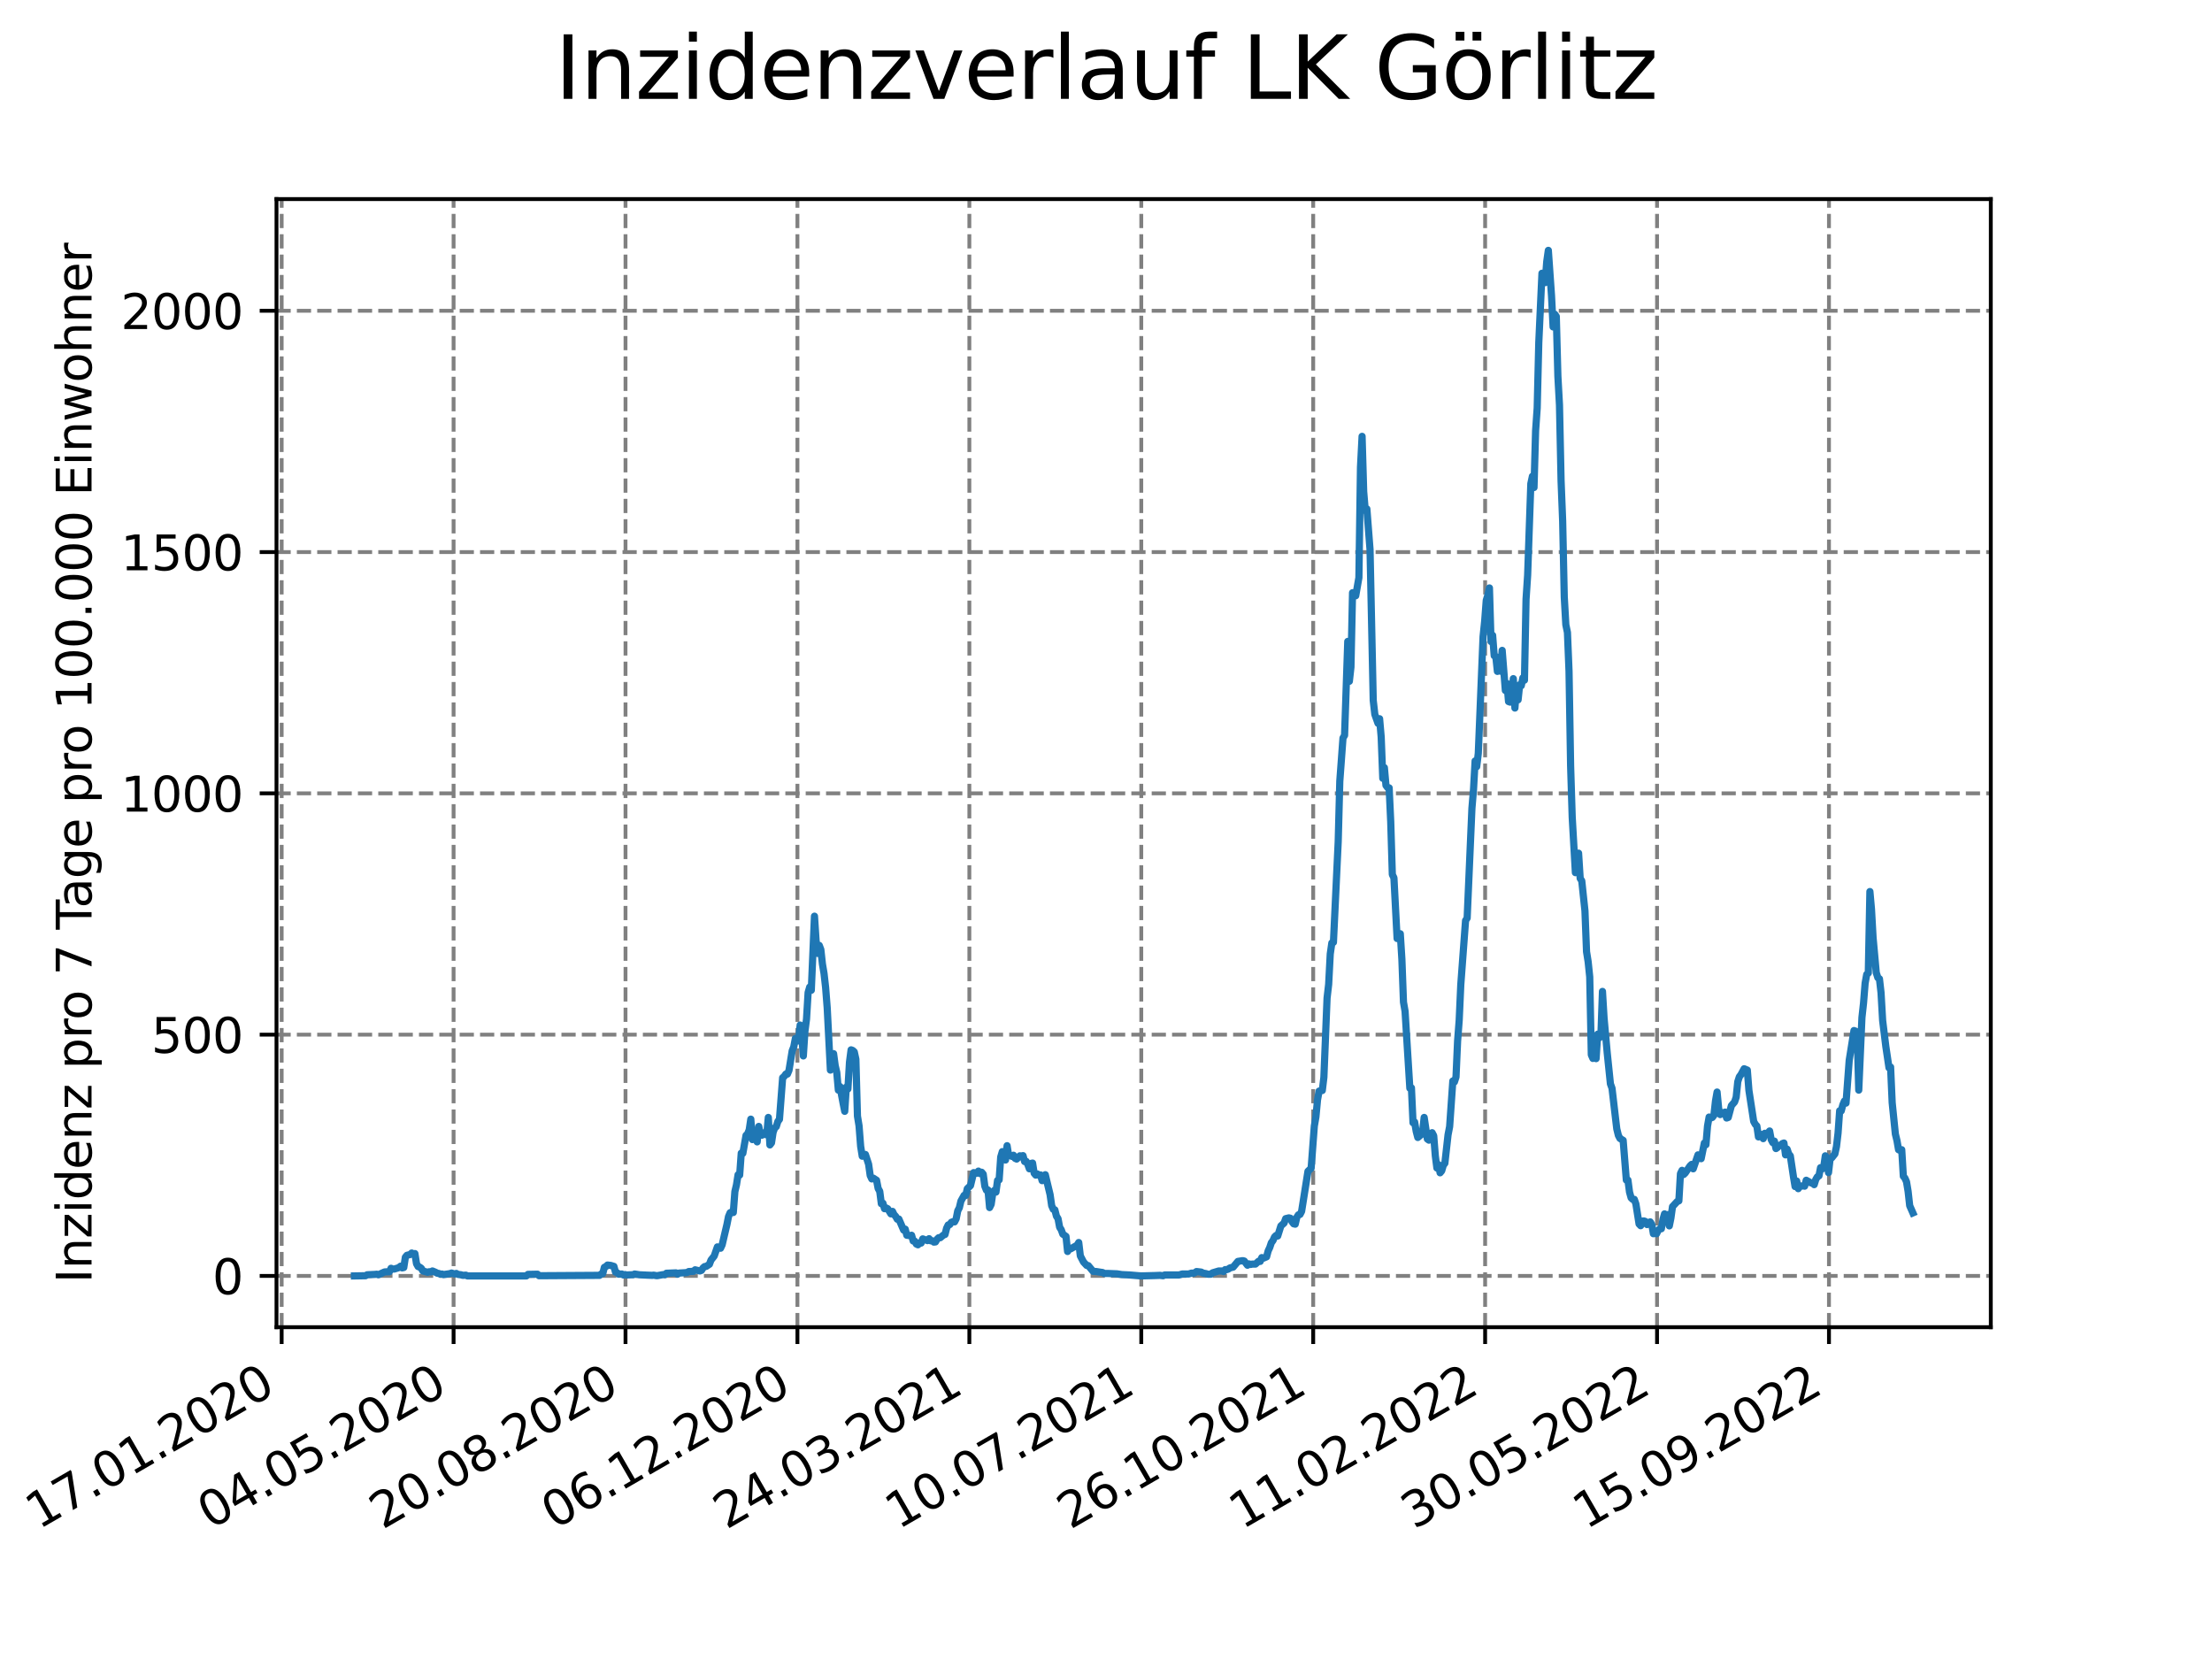 <?xml version="1.0" encoding="utf-8" standalone="no"?>
<!DOCTYPE svg PUBLIC "-//W3C//DTD SVG 1.1//EN"
  "http://www.w3.org/Graphics/SVG/1.1/DTD/svg11.dtd">
<svg xmlns:xlink="http://www.w3.org/1999/xlink" width="460.8pt" height="345.6pt" viewBox="0 0 460.8 345.6" xmlns="http://www.w3.org/2000/svg" version="1.1">
 <defs>
  <style type="text/css">*{stroke-linejoin: round; stroke-linecap: butt}</style>
 </defs>
 <g id="figure_1">
  <g id="patch_1">
   <path d="M 0 345.6 
L 460.8 345.6 
L 460.8 0 
L 0 0 
z
" style="fill: #ffffff"/>
  </g>
  <g id="axes_1">
   <g id="patch_2">
    <path d="M 57.6 276.48 
L 414.72 276.48 
L 414.72 41.472 
L 57.6 41.472 
z
" style="fill: #ffffff"/>
   </g>
   <g id="matplotlib.axis_1">
    <g id="xtick_1">
     <g id="line2d_1">
      <path d="M 58.675 276.48 
L 58.675 41.472 
" clip-path="url(#pf481419895)" style="fill: none; stroke-dasharray: 2.96,1.28; stroke-dashoffset: 0; stroke: #808080; stroke-width: 0.8"/>
     </g>
     <g id="line2d_2">
      <defs>
       <path id="m2db2d9f0d5" d="M 0 0 
L 0 3.5 
" style="stroke: #000000; stroke-width: 0.8"/>
      </defs>
      <g>
       <use xlink:href="#m2db2d9f0d5" x="58.675" y="276.48" style="stroke: #000000; stroke-width: 0.8"/>
      </g>
     </g>
     <g id="text_1">
      <!-- 17.01.2020 -->
      <g transform="translate(8.05 318.689) rotate(-30) scale(0.1 -0.1)">
       <defs>
        <path id="DejaVuSans-31" d="M 794 531 
L 1825 531 
L 1825 4091 
L 703 3866 
L 703 4441 
L 1819 4666 
L 2450 4666 
L 2450 531 
L 3481 531 
L 3481 0 
L 794 0 
L 794 531 
z
" transform="scale(0.016)"/>
        <path id="DejaVuSans-37" d="M 525 4666 
L 3525 4666 
L 3525 4397 
L 1831 0 
L 1172 0 
L 2766 4134 
L 525 4134 
L 525 4666 
z
" transform="scale(0.016)"/>
        <path id="DejaVuSans-2e" d="M 684 794 
L 1344 794 
L 1344 0 
L 684 0 
L 684 794 
z
" transform="scale(0.016)"/>
        <path id="DejaVuSans-30" d="M 2034 4250 
Q 1547 4250 1301 3770 
Q 1056 3291 1056 2328 
Q 1056 1369 1301 889 
Q 1547 409 2034 409 
Q 2525 409 2770 889 
Q 3016 1369 3016 2328 
Q 3016 3291 2770 3770 
Q 2525 4250 2034 4250 
z
M 2034 4750 
Q 2819 4750 3233 4129 
Q 3647 3509 3647 2328 
Q 3647 1150 3233 529 
Q 2819 -91 2034 -91 
Q 1250 -91 836 529 
Q 422 1150 422 2328 
Q 422 3509 836 4129 
Q 1250 4750 2034 4750 
z
" transform="scale(0.016)"/>
        <path id="DejaVuSans-32" d="M 1228 531 
L 3431 531 
L 3431 0 
L 469 0 
L 469 531 
Q 828 903 1448 1529 
Q 2069 2156 2228 2338 
Q 2531 2678 2651 2914 
Q 2772 3150 2772 3378 
Q 2772 3750 2511 3984 
Q 2250 4219 1831 4219 
Q 1534 4219 1204 4116 
Q 875 4013 500 3803 
L 500 4441 
Q 881 4594 1212 4672 
Q 1544 4750 1819 4750 
Q 2544 4750 2975 4387 
Q 3406 4025 3406 3419 
Q 3406 3131 3298 2873 
Q 3191 2616 2906 2266 
Q 2828 2175 2409 1742 
Q 1991 1309 1228 531 
z
" transform="scale(0.016)"/>
       </defs>
       <use xlink:href="#DejaVuSans-31"/>
       <use xlink:href="#DejaVuSans-37" x="63.623"/>
       <use xlink:href="#DejaVuSans-2e" x="127.246"/>
       <use xlink:href="#DejaVuSans-30" x="159.033"/>
       <use xlink:href="#DejaVuSans-31" x="222.656"/>
       <use xlink:href="#DejaVuSans-2e" x="286.279"/>
       <use xlink:href="#DejaVuSans-32" x="318.066"/>
       <use xlink:href="#DejaVuSans-30" x="381.689"/>
       <use xlink:href="#DejaVuSans-32" x="445.312"/>
       <use xlink:href="#DejaVuSans-30" x="508.936"/>
      </g>
     </g>
    </g>
    <g id="xtick_2">
     <g id="line2d_3">
      <path d="M 94.49 276.48 
L 94.49 41.472 
" clip-path="url(#pf481419895)" style="fill: none; stroke-dasharray: 2.96,1.28; stroke-dashoffset: 0; stroke: #808080; stroke-width: 0.8"/>
     </g>
     <g id="line2d_4">
      <g>
       <use xlink:href="#m2db2d9f0d5" x="94.49" y="276.48" style="stroke: #000000; stroke-width: 0.8"/>
      </g>
     </g>
     <g id="text_2">
      <!-- 04.05.2020 -->
      <g transform="translate(43.865 318.689) rotate(-30) scale(0.1 -0.1)">
       <defs>
        <path id="DejaVuSans-34" d="M 2419 4116 
L 825 1625 
L 2419 1625 
L 2419 4116 
z
M 2253 4666 
L 3047 4666 
L 3047 1625 
L 3713 1625 
L 3713 1100 
L 3047 1100 
L 3047 0 
L 2419 0 
L 2419 1100 
L 313 1100 
L 313 1709 
L 2253 4666 
z
" transform="scale(0.016)"/>
        <path id="DejaVuSans-35" d="M 691 4666 
L 3169 4666 
L 3169 4134 
L 1269 4134 
L 1269 2991 
Q 1406 3038 1543 3061 
Q 1681 3084 1819 3084 
Q 2600 3084 3056 2656 
Q 3513 2228 3513 1497 
Q 3513 744 3044 326 
Q 2575 -91 1722 -91 
Q 1428 -91 1123 -41 
Q 819 9 494 109 
L 494 744 
Q 775 591 1075 516 
Q 1375 441 1709 441 
Q 2250 441 2565 725 
Q 2881 1009 2881 1497 
Q 2881 1984 2565 2268 
Q 2250 2553 1709 2553 
Q 1456 2553 1204 2497 
Q 953 2441 691 2322 
L 691 4666 
z
" transform="scale(0.016)"/>
       </defs>
       <use xlink:href="#DejaVuSans-30"/>
       <use xlink:href="#DejaVuSans-34" x="63.623"/>
       <use xlink:href="#DejaVuSans-2e" x="127.246"/>
       <use xlink:href="#DejaVuSans-30" x="159.033"/>
       <use xlink:href="#DejaVuSans-35" x="222.656"/>
       <use xlink:href="#DejaVuSans-2e" x="286.279"/>
       <use xlink:href="#DejaVuSans-32" x="318.066"/>
       <use xlink:href="#DejaVuSans-30" x="381.689"/>
       <use xlink:href="#DejaVuSans-32" x="445.312"/>
       <use xlink:href="#DejaVuSans-30" x="508.936"/>
      </g>
     </g>
    </g>
    <g id="xtick_3">
     <g id="line2d_5">
      <path d="M 130.305 276.48 
L 130.305 41.472 
" clip-path="url(#pf481419895)" style="fill: none; stroke-dasharray: 2.96,1.28; stroke-dashoffset: 0; stroke: #808080; stroke-width: 0.8"/>
     </g>
     <g id="line2d_6">
      <g>
       <use xlink:href="#m2db2d9f0d5" x="130.305" y="276.48" style="stroke: #000000; stroke-width: 0.8"/>
      </g>
     </g>
     <g id="text_3">
      <!-- 20.08.2020 -->
      <g transform="translate(79.679 318.689) rotate(-30) scale(0.1 -0.1)">
       <defs>
        <path id="DejaVuSans-38" d="M 2034 2216 
Q 1584 2216 1326 1975 
Q 1069 1734 1069 1313 
Q 1069 891 1326 650 
Q 1584 409 2034 409 
Q 2484 409 2743 651 
Q 3003 894 3003 1313 
Q 3003 1734 2745 1975 
Q 2488 2216 2034 2216 
z
M 1403 2484 
Q 997 2584 770 2862 
Q 544 3141 544 3541 
Q 544 4100 942 4425 
Q 1341 4750 2034 4750 
Q 2731 4750 3128 4425 
Q 3525 4100 3525 3541 
Q 3525 3141 3298 2862 
Q 3072 2584 2669 2484 
Q 3125 2378 3379 2068 
Q 3634 1759 3634 1313 
Q 3634 634 3220 271 
Q 2806 -91 2034 -91 
Q 1263 -91 848 271 
Q 434 634 434 1313 
Q 434 1759 690 2068 
Q 947 2378 1403 2484 
z
M 1172 3481 
Q 1172 3119 1398 2916 
Q 1625 2713 2034 2713 
Q 2441 2713 2670 2916 
Q 2900 3119 2900 3481 
Q 2900 3844 2670 4047 
Q 2441 4250 2034 4250 
Q 1625 4250 1398 4047 
Q 1172 3844 1172 3481 
z
" transform="scale(0.016)"/>
       </defs>
       <use xlink:href="#DejaVuSans-32"/>
       <use xlink:href="#DejaVuSans-30" x="63.623"/>
       <use xlink:href="#DejaVuSans-2e" x="127.246"/>
       <use xlink:href="#DejaVuSans-30" x="159.033"/>
       <use xlink:href="#DejaVuSans-38" x="222.656"/>
       <use xlink:href="#DejaVuSans-2e" x="286.279"/>
       <use xlink:href="#DejaVuSans-32" x="318.066"/>
       <use xlink:href="#DejaVuSans-30" x="381.689"/>
       <use xlink:href="#DejaVuSans-32" x="445.312"/>
       <use xlink:href="#DejaVuSans-30" x="508.936"/>
      </g>
     </g>
    </g>
    <g id="xtick_4">
     <g id="line2d_7">
      <path d="M 166.119 276.48 
L 166.119 41.472 
" clip-path="url(#pf481419895)" style="fill: none; stroke-dasharray: 2.96,1.28; stroke-dashoffset: 0; stroke: #808080; stroke-width: 0.8"/>
     </g>
     <g id="line2d_8">
      <g>
       <use xlink:href="#m2db2d9f0d5" x="166.119" y="276.48" style="stroke: #000000; stroke-width: 0.8"/>
      </g>
     </g>
     <g id="text_4">
      <!-- 06.12.2020 -->
      <g transform="translate(115.494 318.689) rotate(-30) scale(0.1 -0.1)">
       <defs>
        <path id="DejaVuSans-36" d="M 2113 2584 
Q 1688 2584 1439 2293 
Q 1191 2003 1191 1497 
Q 1191 994 1439 701 
Q 1688 409 2113 409 
Q 2538 409 2786 701 
Q 3034 994 3034 1497 
Q 3034 2003 2786 2293 
Q 2538 2584 2113 2584 
z
M 3366 4563 
L 3366 3988 
Q 3128 4100 2886 4159 
Q 2644 4219 2406 4219 
Q 1781 4219 1451 3797 
Q 1122 3375 1075 2522 
Q 1259 2794 1537 2939 
Q 1816 3084 2150 3084 
Q 2853 3084 3261 2657 
Q 3669 2231 3669 1497 
Q 3669 778 3244 343 
Q 2819 -91 2113 -91 
Q 1303 -91 875 529 
Q 447 1150 447 2328 
Q 447 3434 972 4092 
Q 1497 4750 2381 4750 
Q 2619 4750 2861 4703 
Q 3103 4656 3366 4563 
z
" transform="scale(0.016)"/>
       </defs>
       <use xlink:href="#DejaVuSans-30"/>
       <use xlink:href="#DejaVuSans-36" x="63.623"/>
       <use xlink:href="#DejaVuSans-2e" x="127.246"/>
       <use xlink:href="#DejaVuSans-31" x="159.033"/>
       <use xlink:href="#DejaVuSans-32" x="222.656"/>
       <use xlink:href="#DejaVuSans-2e" x="286.279"/>
       <use xlink:href="#DejaVuSans-32" x="318.066"/>
       <use xlink:href="#DejaVuSans-30" x="381.689"/>
       <use xlink:href="#DejaVuSans-32" x="445.312"/>
       <use xlink:href="#DejaVuSans-30" x="508.936"/>
      </g>
     </g>
    </g>
    <g id="xtick_5">
     <g id="line2d_9">
      <path d="M 201.934 276.48 
L 201.934 41.472 
" clip-path="url(#pf481419895)" style="fill: none; stroke-dasharray: 2.96,1.28; stroke-dashoffset: 0; stroke: #808080; stroke-width: 0.8"/>
     </g>
     <g id="line2d_10">
      <g>
       <use xlink:href="#m2db2d9f0d5" x="201.934" y="276.48" style="stroke: #000000; stroke-width: 0.8"/>
      </g>
     </g>
     <g id="text_5">
      <!-- 24.03.2021 -->
      <g transform="translate(151.309 318.689) rotate(-30) scale(0.1 -0.1)">
       <defs>
        <path id="DejaVuSans-33" d="M 2597 2516 
Q 3050 2419 3304 2112 
Q 3559 1806 3559 1356 
Q 3559 666 3084 287 
Q 2609 -91 1734 -91 
Q 1441 -91 1130 -33 
Q 819 25 488 141 
L 488 750 
Q 750 597 1062 519 
Q 1375 441 1716 441 
Q 2309 441 2620 675 
Q 2931 909 2931 1356 
Q 2931 1769 2642 2001 
Q 2353 2234 1838 2234 
L 1294 2234 
L 1294 2753 
L 1863 2753 
Q 2328 2753 2575 2939 
Q 2822 3125 2822 3475 
Q 2822 3834 2567 4026 
Q 2313 4219 1838 4219 
Q 1578 4219 1281 4162 
Q 984 4106 628 3988 
L 628 4550 
Q 988 4650 1302 4700 
Q 1616 4750 1894 4750 
Q 2613 4750 3031 4423 
Q 3450 4097 3450 3541 
Q 3450 3153 3228 2886 
Q 3006 2619 2597 2516 
z
" transform="scale(0.016)"/>
       </defs>
       <use xlink:href="#DejaVuSans-32"/>
       <use xlink:href="#DejaVuSans-34" x="63.623"/>
       <use xlink:href="#DejaVuSans-2e" x="127.246"/>
       <use xlink:href="#DejaVuSans-30" x="159.033"/>
       <use xlink:href="#DejaVuSans-33" x="222.656"/>
       <use xlink:href="#DejaVuSans-2e" x="286.279"/>
       <use xlink:href="#DejaVuSans-32" x="318.066"/>
       <use xlink:href="#DejaVuSans-30" x="381.689"/>
       <use xlink:href="#DejaVuSans-32" x="445.312"/>
       <use xlink:href="#DejaVuSans-31" x="508.936"/>
      </g>
     </g>
    </g>
    <g id="xtick_6">
     <g id="line2d_11">
      <path d="M 237.749 276.48 
L 237.749 41.472 
" clip-path="url(#pf481419895)" style="fill: none; stroke-dasharray: 2.96,1.28; stroke-dashoffset: 0; stroke: #808080; stroke-width: 0.8"/>
     </g>
     <g id="line2d_12">
      <g>
       <use xlink:href="#m2db2d9f0d5" x="237.749" y="276.48" style="stroke: #000000; stroke-width: 0.8"/>
      </g>
     </g>
     <g id="text_6">
      <!-- 10.07.2021 -->
      <g transform="translate(187.124 318.689) rotate(-30) scale(0.1 -0.1)">
       <use xlink:href="#DejaVuSans-31"/>
       <use xlink:href="#DejaVuSans-30" x="63.623"/>
       <use xlink:href="#DejaVuSans-2e" x="127.246"/>
       <use xlink:href="#DejaVuSans-30" x="159.033"/>
       <use xlink:href="#DejaVuSans-37" x="222.656"/>
       <use xlink:href="#DejaVuSans-2e" x="286.279"/>
       <use xlink:href="#DejaVuSans-32" x="318.066"/>
       <use xlink:href="#DejaVuSans-30" x="381.689"/>
       <use xlink:href="#DejaVuSans-32" x="445.312"/>
       <use xlink:href="#DejaVuSans-31" x="508.936"/>
      </g>
     </g>
    </g>
    <g id="xtick_7">
     <g id="line2d_13">
      <path d="M 273.564 276.48 
L 273.564 41.472 
" clip-path="url(#pf481419895)" style="fill: none; stroke-dasharray: 2.96,1.28; stroke-dashoffset: 0; stroke: #808080; stroke-width: 0.8"/>
     </g>
     <g id="line2d_14">
      <g>
       <use xlink:href="#m2db2d9f0d5" x="273.564" y="276.48" style="stroke: #000000; stroke-width: 0.8"/>
      </g>
     </g>
     <g id="text_7">
      <!-- 26.10.2021 -->
      <g transform="translate(222.939 318.689) rotate(-30) scale(0.1 -0.1)">
       <use xlink:href="#DejaVuSans-32"/>
       <use xlink:href="#DejaVuSans-36" x="63.623"/>
       <use xlink:href="#DejaVuSans-2e" x="127.246"/>
       <use xlink:href="#DejaVuSans-31" x="159.033"/>
       <use xlink:href="#DejaVuSans-30" x="222.656"/>
       <use xlink:href="#DejaVuSans-2e" x="286.279"/>
       <use xlink:href="#DejaVuSans-32" x="318.066"/>
       <use xlink:href="#DejaVuSans-30" x="381.689"/>
       <use xlink:href="#DejaVuSans-32" x="445.312"/>
       <use xlink:href="#DejaVuSans-31" x="508.936"/>
      </g>
     </g>
    </g>
    <g id="xtick_8">
     <g id="line2d_15">
      <path d="M 309.379 276.48 
L 309.379 41.472 
" clip-path="url(#pf481419895)" style="fill: none; stroke-dasharray: 2.96,1.28; stroke-dashoffset: 0; stroke: #808080; stroke-width: 0.8"/>
     </g>
     <g id="line2d_16">
      <g>
       <use xlink:href="#m2db2d9f0d5" x="309.379" y="276.48" style="stroke: #000000; stroke-width: 0.8"/>
      </g>
     </g>
     <g id="text_8">
      <!-- 11.02.2022 -->
      <g transform="translate(258.753 318.689) rotate(-30) scale(0.1 -0.1)">
       <use xlink:href="#DejaVuSans-31"/>
       <use xlink:href="#DejaVuSans-31" x="63.623"/>
       <use xlink:href="#DejaVuSans-2e" x="127.246"/>
       <use xlink:href="#DejaVuSans-30" x="159.033"/>
       <use xlink:href="#DejaVuSans-32" x="222.656"/>
       <use xlink:href="#DejaVuSans-2e" x="286.279"/>
       <use xlink:href="#DejaVuSans-32" x="318.066"/>
       <use xlink:href="#DejaVuSans-30" x="381.689"/>
       <use xlink:href="#DejaVuSans-32" x="445.312"/>
       <use xlink:href="#DejaVuSans-32" x="508.936"/>
      </g>
     </g>
    </g>
    <g id="xtick_9">
     <g id="line2d_17">
      <path d="M 345.193 276.48 
L 345.193 41.472 
" clip-path="url(#pf481419895)" style="fill: none; stroke-dasharray: 2.96,1.28; stroke-dashoffset: 0; stroke: #808080; stroke-width: 0.8"/>
     </g>
     <g id="line2d_18">
      <g>
       <use xlink:href="#m2db2d9f0d5" x="345.193" y="276.48" style="stroke: #000000; stroke-width: 0.8"/>
      </g>
     </g>
     <g id="text_9">
      <!-- 30.05.2022 -->
      <g transform="translate(294.568 318.689) rotate(-30) scale(0.1 -0.1)">
       <use xlink:href="#DejaVuSans-33"/>
       <use xlink:href="#DejaVuSans-30" x="63.623"/>
       <use xlink:href="#DejaVuSans-2e" x="127.246"/>
       <use xlink:href="#DejaVuSans-30" x="159.033"/>
       <use xlink:href="#DejaVuSans-35" x="222.656"/>
       <use xlink:href="#DejaVuSans-2e" x="286.279"/>
       <use xlink:href="#DejaVuSans-32" x="318.066"/>
       <use xlink:href="#DejaVuSans-30" x="381.689"/>
       <use xlink:href="#DejaVuSans-32" x="445.312"/>
       <use xlink:href="#DejaVuSans-32" x="508.936"/>
      </g>
     </g>
    </g>
    <g id="xtick_10">
     <g id="line2d_19">
      <path d="M 381.008 276.48 
L 381.008 41.472 
" clip-path="url(#pf481419895)" style="fill: none; stroke-dasharray: 2.96,1.28; stroke-dashoffset: 0; stroke: #808080; stroke-width: 0.8"/>
     </g>
     <g id="line2d_20">
      <g>
       <use xlink:href="#m2db2d9f0d5" x="381.008" y="276.48" style="stroke: #000000; stroke-width: 0.8"/>
      </g>
     </g>
     <g id="text_10">
      <!-- 15.09.2022 -->
      <g transform="translate(330.383 318.689) rotate(-30) scale(0.1 -0.1)">
       <defs>
        <path id="DejaVuSans-39" d="M 703 97 
L 703 672 
Q 941 559 1184 500 
Q 1428 441 1663 441 
Q 2288 441 2617 861 
Q 2947 1281 2994 2138 
Q 2813 1869 2534 1725 
Q 2256 1581 1919 1581 
Q 1219 1581 811 2004 
Q 403 2428 403 3163 
Q 403 3881 828 4315 
Q 1253 4750 1959 4750 
Q 2769 4750 3195 4129 
Q 3622 3509 3622 2328 
Q 3622 1225 3098 567 
Q 2575 -91 1691 -91 
Q 1453 -91 1209 -44 
Q 966 3 703 97 
z
M 1959 2075 
Q 2384 2075 2632 2365 
Q 2881 2656 2881 3163 
Q 2881 3666 2632 3958 
Q 2384 4250 1959 4250 
Q 1534 4250 1286 3958 
Q 1038 3666 1038 3163 
Q 1038 2656 1286 2365 
Q 1534 2075 1959 2075 
z
" transform="scale(0.016)"/>
       </defs>
       <use xlink:href="#DejaVuSans-31"/>
       <use xlink:href="#DejaVuSans-35" x="63.623"/>
       <use xlink:href="#DejaVuSans-2e" x="127.246"/>
       <use xlink:href="#DejaVuSans-30" x="159.033"/>
       <use xlink:href="#DejaVuSans-39" x="222.656"/>
       <use xlink:href="#DejaVuSans-2e" x="286.279"/>
       <use xlink:href="#DejaVuSans-32" x="318.066"/>
       <use xlink:href="#DejaVuSans-30" x="381.689"/>
       <use xlink:href="#DejaVuSans-32" x="445.312"/>
       <use xlink:href="#DejaVuSans-32" x="508.936"/>
      </g>
     </g>
    </g>
   </g>
   <g id="matplotlib.axis_2">
    <g id="ytick_1">
     <g id="line2d_21">
      <path d="M 57.6 265.798 
L 414.72 265.798 
" clip-path="url(#pf481419895)" style="fill: none; stroke-dasharray: 2.96,1.28; stroke-dashoffset: 0; stroke: #808080; stroke-width: 0.8"/>
     </g>
     <g id="line2d_22">
      <defs>
       <path id="m0646cbf1ed" d="M 0 0 
L -3.5 0 
" style="stroke: #000000; stroke-width: 0.8"/>
      </defs>
      <g>
       <use xlink:href="#m0646cbf1ed" x="57.6" y="265.798" style="stroke: #000000; stroke-width: 0.8"/>
      </g>
     </g>
     <g id="text_11">
      <!-- 0 -->
      <g transform="translate(44.237 269.597) scale(0.1 -0.1)">
       <use xlink:href="#DejaVuSans-30"/>
      </g>
     </g>
    </g>
    <g id="ytick_2">
     <g id="line2d_23">
      <path d="M 57.6 215.534 
L 414.72 215.534 
" clip-path="url(#pf481419895)" style="fill: none; stroke-dasharray: 2.96,1.28; stroke-dashoffset: 0; stroke: #808080; stroke-width: 0.8"/>
     </g>
     <g id="line2d_24">
      <g>
       <use xlink:href="#m0646cbf1ed" x="57.6" y="215.534" style="stroke: #000000; stroke-width: 0.8"/>
      </g>
     </g>
     <g id="text_12">
      <!-- 500 -->
      <g transform="translate(31.512 219.334) scale(0.1 -0.1)">
       <use xlink:href="#DejaVuSans-35"/>
       <use xlink:href="#DejaVuSans-30" x="63.623"/>
       <use xlink:href="#DejaVuSans-30" x="127.246"/>
      </g>
     </g>
    </g>
    <g id="ytick_3">
     <g id="line2d_25">
      <path d="M 57.6 165.271 
L 414.72 165.271 
" clip-path="url(#pf481419895)" style="fill: none; stroke-dasharray: 2.96,1.28; stroke-dashoffset: 0; stroke: #808080; stroke-width: 0.8"/>
     </g>
     <g id="line2d_26">
      <g>
       <use xlink:href="#m0646cbf1ed" x="57.6" y="165.271" style="stroke: #000000; stroke-width: 0.8"/>
      </g>
     </g>
     <g id="text_13">
      <!-- 1000 -->
      <g transform="translate(25.15 169.07) scale(0.1 -0.1)">
       <use xlink:href="#DejaVuSans-31"/>
       <use xlink:href="#DejaVuSans-30" x="63.623"/>
       <use xlink:href="#DejaVuSans-30" x="127.246"/>
       <use xlink:href="#DejaVuSans-30" x="190.869"/>
      </g>
     </g>
    </g>
    <g id="ytick_4">
     <g id="line2d_27">
      <path d="M 57.6 115.007 
L 414.72 115.007 
" clip-path="url(#pf481419895)" style="fill: none; stroke-dasharray: 2.96,1.28; stroke-dashoffset: 0; stroke: #808080; stroke-width: 0.8"/>
     </g>
     <g id="line2d_28">
      <g>
       <use xlink:href="#m0646cbf1ed" x="57.6" y="115.007" style="stroke: #000000; stroke-width: 0.8"/>
      </g>
     </g>
     <g id="text_14">
      <!-- 1500 -->
      <g transform="translate(25.15 118.806) scale(0.1 -0.1)">
       <use xlink:href="#DejaVuSans-31"/>
       <use xlink:href="#DejaVuSans-35" x="63.623"/>
       <use xlink:href="#DejaVuSans-30" x="127.246"/>
       <use xlink:href="#DejaVuSans-30" x="190.869"/>
      </g>
     </g>
    </g>
    <g id="ytick_5">
     <g id="line2d_29">
      <path d="M 57.6 64.744 
L 414.72 64.744 
" clip-path="url(#pf481419895)" style="fill: none; stroke-dasharray: 2.96,1.28; stroke-dashoffset: 0; stroke: #808080; stroke-width: 0.8"/>
     </g>
     <g id="line2d_30">
      <g>
       <use xlink:href="#m0646cbf1ed" x="57.6" y="64.744" style="stroke: #000000; stroke-width: 0.8"/>
      </g>
     </g>
     <g id="text_15">
      <!-- 2000 -->
      <g transform="translate(25.15 68.543) scale(0.1 -0.1)">
       <use xlink:href="#DejaVuSans-32"/>
       <use xlink:href="#DejaVuSans-30" x="63.623"/>
       <use xlink:href="#DejaVuSans-30" x="127.246"/>
       <use xlink:href="#DejaVuSans-30" x="190.869"/>
      </g>
     </g>
    </g>
    <g id="text_16">
     <!-- Inzidenz pro 7 Tage pro 100.000 Einwohner -->
     <g transform="translate(19.07 267.301) rotate(-90) scale(0.1 -0.1)">
      <defs>
       <path id="DejaVuSans-49" d="M 628 4666 
L 1259 4666 
L 1259 0 
L 628 0 
L 628 4666 
z
" transform="scale(0.016)"/>
       <path id="DejaVuSans-6e" d="M 3513 2113 
L 3513 0 
L 2938 0 
L 2938 2094 
Q 2938 2591 2744 2837 
Q 2550 3084 2163 3084 
Q 1697 3084 1428 2787 
Q 1159 2491 1159 1978 
L 1159 0 
L 581 0 
L 581 3500 
L 1159 3500 
L 1159 2956 
Q 1366 3272 1645 3428 
Q 1925 3584 2291 3584 
Q 2894 3584 3203 3211 
Q 3513 2838 3513 2113 
z
" transform="scale(0.016)"/>
       <path id="DejaVuSans-7a" d="M 353 3500 
L 3084 3500 
L 3084 2975 
L 922 459 
L 3084 459 
L 3084 0 
L 275 0 
L 275 525 
L 2438 3041 
L 353 3041 
L 353 3500 
z
" transform="scale(0.016)"/>
       <path id="DejaVuSans-69" d="M 603 3500 
L 1178 3500 
L 1178 0 
L 603 0 
L 603 3500 
z
M 603 4863 
L 1178 4863 
L 1178 4134 
L 603 4134 
L 603 4863 
z
" transform="scale(0.016)"/>
       <path id="DejaVuSans-64" d="M 2906 2969 
L 2906 4863 
L 3481 4863 
L 3481 0 
L 2906 0 
L 2906 525 
Q 2725 213 2448 61 
Q 2172 -91 1784 -91 
Q 1150 -91 751 415 
Q 353 922 353 1747 
Q 353 2572 751 3078 
Q 1150 3584 1784 3584 
Q 2172 3584 2448 3432 
Q 2725 3281 2906 2969 
z
M 947 1747 
Q 947 1113 1208 752 
Q 1469 391 1925 391 
Q 2381 391 2643 752 
Q 2906 1113 2906 1747 
Q 2906 2381 2643 2742 
Q 2381 3103 1925 3103 
Q 1469 3103 1208 2742 
Q 947 2381 947 1747 
z
" transform="scale(0.016)"/>
       <path id="DejaVuSans-65" d="M 3597 1894 
L 3597 1613 
L 953 1613 
Q 991 1019 1311 708 
Q 1631 397 2203 397 
Q 2534 397 2845 478 
Q 3156 559 3463 722 
L 3463 178 
Q 3153 47 2828 -22 
Q 2503 -91 2169 -91 
Q 1331 -91 842 396 
Q 353 884 353 1716 
Q 353 2575 817 3079 
Q 1281 3584 2069 3584 
Q 2775 3584 3186 3129 
Q 3597 2675 3597 1894 
z
M 3022 2063 
Q 3016 2534 2758 2815 
Q 2500 3097 2075 3097 
Q 1594 3097 1305 2825 
Q 1016 2553 972 2059 
L 3022 2063 
z
" transform="scale(0.016)"/>
       <path id="DejaVuSans-20" transform="scale(0.016)"/>
       <path id="DejaVuSans-70" d="M 1159 525 
L 1159 -1331 
L 581 -1331 
L 581 3500 
L 1159 3500 
L 1159 2969 
Q 1341 3281 1617 3432 
Q 1894 3584 2278 3584 
Q 2916 3584 3314 3078 
Q 3713 2572 3713 1747 
Q 3713 922 3314 415 
Q 2916 -91 2278 -91 
Q 1894 -91 1617 61 
Q 1341 213 1159 525 
z
M 3116 1747 
Q 3116 2381 2855 2742 
Q 2594 3103 2138 3103 
Q 1681 3103 1420 2742 
Q 1159 2381 1159 1747 
Q 1159 1113 1420 752 
Q 1681 391 2138 391 
Q 2594 391 2855 752 
Q 3116 1113 3116 1747 
z
" transform="scale(0.016)"/>
       <path id="DejaVuSans-72" d="M 2631 2963 
Q 2534 3019 2420 3045 
Q 2306 3072 2169 3072 
Q 1681 3072 1420 2755 
Q 1159 2438 1159 1844 
L 1159 0 
L 581 0 
L 581 3500 
L 1159 3500 
L 1159 2956 
Q 1341 3275 1631 3429 
Q 1922 3584 2338 3584 
Q 2397 3584 2469 3576 
Q 2541 3569 2628 3553 
L 2631 2963 
z
" transform="scale(0.016)"/>
       <path id="DejaVuSans-6f" d="M 1959 3097 
Q 1497 3097 1228 2736 
Q 959 2375 959 1747 
Q 959 1119 1226 758 
Q 1494 397 1959 397 
Q 2419 397 2687 759 
Q 2956 1122 2956 1747 
Q 2956 2369 2687 2733 
Q 2419 3097 1959 3097 
z
M 1959 3584 
Q 2709 3584 3137 3096 
Q 3566 2609 3566 1747 
Q 3566 888 3137 398 
Q 2709 -91 1959 -91 
Q 1206 -91 779 398 
Q 353 888 353 1747 
Q 353 2609 779 3096 
Q 1206 3584 1959 3584 
z
" transform="scale(0.016)"/>
       <path id="DejaVuSans-54" d="M -19 4666 
L 3928 4666 
L 3928 4134 
L 2272 4134 
L 2272 0 
L 1638 0 
L 1638 4134 
L -19 4134 
L -19 4666 
z
" transform="scale(0.016)"/>
       <path id="DejaVuSans-61" d="M 2194 1759 
Q 1497 1759 1228 1600 
Q 959 1441 959 1056 
Q 959 750 1161 570 
Q 1363 391 1709 391 
Q 2188 391 2477 730 
Q 2766 1069 2766 1631 
L 2766 1759 
L 2194 1759 
z
M 3341 1997 
L 3341 0 
L 2766 0 
L 2766 531 
Q 2569 213 2275 61 
Q 1981 -91 1556 -91 
Q 1019 -91 701 211 
Q 384 513 384 1019 
Q 384 1609 779 1909 
Q 1175 2209 1959 2209 
L 2766 2209 
L 2766 2266 
Q 2766 2663 2505 2880 
Q 2244 3097 1772 3097 
Q 1472 3097 1187 3025 
Q 903 2953 641 2809 
L 641 3341 
Q 956 3463 1253 3523 
Q 1550 3584 1831 3584 
Q 2591 3584 2966 3190 
Q 3341 2797 3341 1997 
z
" transform="scale(0.016)"/>
       <path id="DejaVuSans-67" d="M 2906 1791 
Q 2906 2416 2648 2759 
Q 2391 3103 1925 3103 
Q 1463 3103 1205 2759 
Q 947 2416 947 1791 
Q 947 1169 1205 825 
Q 1463 481 1925 481 
Q 2391 481 2648 825 
Q 2906 1169 2906 1791 
z
M 3481 434 
Q 3481 -459 3084 -895 
Q 2688 -1331 1869 -1331 
Q 1566 -1331 1297 -1286 
Q 1028 -1241 775 -1147 
L 775 -588 
Q 1028 -725 1275 -790 
Q 1522 -856 1778 -856 
Q 2344 -856 2625 -561 
Q 2906 -266 2906 331 
L 2906 616 
Q 2728 306 2450 153 
Q 2172 0 1784 0 
Q 1141 0 747 490 
Q 353 981 353 1791 
Q 353 2603 747 3093 
Q 1141 3584 1784 3584 
Q 2172 3584 2450 3431 
Q 2728 3278 2906 2969 
L 2906 3500 
L 3481 3500 
L 3481 434 
z
" transform="scale(0.016)"/>
       <path id="DejaVuSans-45" d="M 628 4666 
L 3578 4666 
L 3578 4134 
L 1259 4134 
L 1259 2753 
L 3481 2753 
L 3481 2222 
L 1259 2222 
L 1259 531 
L 3634 531 
L 3634 0 
L 628 0 
L 628 4666 
z
" transform="scale(0.016)"/>
       <path id="DejaVuSans-77" d="M 269 3500 
L 844 3500 
L 1563 769 
L 2278 3500 
L 2956 3500 
L 3675 769 
L 4391 3500 
L 4966 3500 
L 4050 0 
L 3372 0 
L 2619 2869 
L 1863 0 
L 1184 0 
L 269 3500 
z
" transform="scale(0.016)"/>
       <path id="DejaVuSans-68" d="M 3513 2113 
L 3513 0 
L 2938 0 
L 2938 2094 
Q 2938 2591 2744 2837 
Q 2550 3084 2163 3084 
Q 1697 3084 1428 2787 
Q 1159 2491 1159 1978 
L 1159 0 
L 581 0 
L 581 4863 
L 1159 4863 
L 1159 2956 
Q 1366 3272 1645 3428 
Q 1925 3584 2291 3584 
Q 2894 3584 3203 3211 
Q 3513 2838 3513 2113 
z
" transform="scale(0.016)"/>
      </defs>
      <use xlink:href="#DejaVuSans-49"/>
      <use xlink:href="#DejaVuSans-6e" x="29.492"/>
      <use xlink:href="#DejaVuSans-7a" x="92.871"/>
      <use xlink:href="#DejaVuSans-69" x="145.361"/>
      <use xlink:href="#DejaVuSans-64" x="173.145"/>
      <use xlink:href="#DejaVuSans-65" x="236.621"/>
      <use xlink:href="#DejaVuSans-6e" x="298.145"/>
      <use xlink:href="#DejaVuSans-7a" x="361.523"/>
      <use xlink:href="#DejaVuSans-20" x="414.014"/>
      <use xlink:href="#DejaVuSans-70" x="445.801"/>
      <use xlink:href="#DejaVuSans-72" x="509.277"/>
      <use xlink:href="#DejaVuSans-6f" x="548.141"/>
      <use xlink:href="#DejaVuSans-20" x="609.322"/>
      <use xlink:href="#DejaVuSans-37" x="641.109"/>
      <use xlink:href="#DejaVuSans-20" x="704.732"/>
      <use xlink:href="#DejaVuSans-54" x="736.52"/>
      <use xlink:href="#DejaVuSans-61" x="781.104"/>
      <use xlink:href="#DejaVuSans-67" x="842.383"/>
      <use xlink:href="#DejaVuSans-65" x="905.859"/>
      <use xlink:href="#DejaVuSans-20" x="967.383"/>
      <use xlink:href="#DejaVuSans-70" x="999.17"/>
      <use xlink:href="#DejaVuSans-72" x="1062.646"/>
      <use xlink:href="#DejaVuSans-6f" x="1101.51"/>
      <use xlink:href="#DejaVuSans-20" x="1162.691"/>
      <use xlink:href="#DejaVuSans-31" x="1194.479"/>
      <use xlink:href="#DejaVuSans-30" x="1258.102"/>
      <use xlink:href="#DejaVuSans-30" x="1321.725"/>
      <use xlink:href="#DejaVuSans-2e" x="1385.348"/>
      <use xlink:href="#DejaVuSans-30" x="1417.135"/>
      <use xlink:href="#DejaVuSans-30" x="1480.758"/>
      <use xlink:href="#DejaVuSans-30" x="1544.381"/>
      <use xlink:href="#DejaVuSans-20" x="1608.004"/>
      <use xlink:href="#DejaVuSans-45" x="1639.791"/>
      <use xlink:href="#DejaVuSans-69" x="1702.975"/>
      <use xlink:href="#DejaVuSans-6e" x="1730.758"/>
      <use xlink:href="#DejaVuSans-77" x="1794.137"/>
      <use xlink:href="#DejaVuSans-6f" x="1875.924"/>
      <use xlink:href="#DejaVuSans-68" x="1937.105"/>
      <use xlink:href="#DejaVuSans-6e" x="2000.484"/>
      <use xlink:href="#DejaVuSans-65" x="2063.863"/>
      <use xlink:href="#DejaVuSans-72" x="2125.387"/>
     </g>
    </g>
   </g>
   <g id="line2d_31">
    <path d="M 73.833 265.798 
L 76.154 265.758 
L 76.486 265.559 
L 78.144 265.48 
L 78.475 265.44 
L 78.807 265.559 
L 80.133 264.962 
L 81.128 264.923 
L 81.46 264.207 
L 81.792 264.366 
L 82.123 264.366 
L 82.786 264.167 
L 83.118 264.048 
L 83.45 263.769 
L 83.781 264.127 
L 84.113 264.048 
L 84.445 261.9 
L 84.776 261.502 
L 85.439 261.343 
L 85.771 261.025 
L 86.103 261.223 
L 86.434 261.144 
L 86.766 263.252 
L 87.097 263.849 
L 87.429 263.968 
L 87.761 264.207 
L 88.092 264.764 
L 89.087 265.042 
L 89.419 264.923 
L 89.75 264.962 
L 90.082 264.764 
L 90.745 265.042 
L 91.077 265.241 
L 91.409 265.281 
L 91.74 265.44 
L 92.072 265.4 
L 92.403 265.519 
L 93.73 265.32 
L 94.061 265.201 
L 94.725 265.4 
L 95.056 265.281 
L 95.388 265.48 
L 96.051 265.559 
L 96.383 265.678 
L 97.046 265.639 
L 97.378 265.798 
L 109.648 265.798 
L 109.979 265.48 
L 111.969 265.44 
L 112.3 265.758 
L 124.902 265.678 
L 125.234 265.4 
L 125.565 265.32 
L 125.897 264.008 
L 126.228 263.849 
L 126.56 263.531 
L 127.223 263.61 
L 127.887 263.809 
L 128.218 265.002 
L 128.55 265.122 
L 128.881 265.44 
L 129.545 265.4 
L 129.876 265.599 
L 130.208 265.519 
L 130.539 265.599 
L 131.534 265.559 
L 131.866 265.559 
L 132.198 265.4 
L 133.192 265.559 
L 134.851 265.639 
L 135.845 265.678 
L 136.177 265.639 
L 136.84 265.758 
L 138.167 265.519 
L 138.498 265.559 
L 138.83 265.241 
L 140.82 265.161 
L 141.151 265.44 
L 141.483 265.201 
L 142.809 265.122 
L 143.141 265.082 
L 143.473 264.883 
L 144.467 264.843 
L 144.799 264.525 
L 145.794 264.764 
L 146.126 264.644 
L 146.457 264.127 
L 146.789 263.849 
L 147.12 263.809 
L 147.784 263.371 
L 148.115 262.496 
L 148.779 261.661 
L 149.442 259.752 
L 149.773 259.831 
L 150.105 260.03 
L 150.437 259.314 
L 151.431 255.098 
L 151.763 253.427 
L 152.095 252.632 
L 152.426 252.472 
L 152.758 252.592 
L 153.09 248.216 
L 153.421 246.824 
L 153.753 244.716 
L 154.084 244.795 
L 154.416 240.221 
L 154.748 240.261 
L 155.411 236.522 
L 155.743 236.204 
L 156.074 235.368 
L 156.406 233.141 
L 156.737 237.397 
L 157.069 237.238 
L 157.401 236.164 
L 157.732 237.874 
L 158.064 234.652 
L 158.395 236.323 
L 158.727 236.482 
L 159.059 236.005 
L 159.39 236.323 
L 159.722 236.402 
L 160.054 232.783 
L 160.385 238.511 
L 160.717 238.073 
L 161.048 235.885 
L 161.38 234.97 
L 161.712 234.692 
L 162.043 233.618 
L 162.375 233.18 
L 163.038 224.509 
L 163.37 224.231 
L 163.701 223.753 
L 164.033 223.753 
L 164.365 222.958 
L 165.028 218.9 
L 165.359 218.065 
L 165.691 216.315 
L 166.023 216.872 
L 166.354 216.832 
L 166.686 213.531 
L 167.018 215.758 
L 167.349 219.974 
L 167.681 214.843 
L 168.012 212.297 
L 168.344 206.768 
L 168.676 205.615 
L 169.007 206.291 
L 169.67 190.857 
L 170.002 195.909 
L 170.334 198.614 
L 170.665 196.943 
L 170.997 197.818 
L 171.329 200.842 
L 171.66 202.791 
L 171.992 205.734 
L 172.323 209.99 
L 172.987 222.918 
L 173.318 221.566 
L 173.65 219.497 
L 173.982 221.963 
L 174.313 223.395 
L 174.645 227.095 
L 174.976 226.339 
L 175.64 229.879 
L 175.971 231.51 
L 176.303 226.458 
L 176.634 226.856 
L 176.966 221.247 
L 177.298 218.702 
L 177.629 218.821 
L 177.961 219.139 
L 178.293 220.651 
L 178.624 232.504 
L 178.956 234.533 
L 179.287 238.789 
L 179.619 240.857 
L 179.951 240.818 
L 180.282 240.499 
L 180.946 242.528 
L 181.277 244.875 
L 181.609 245.591 
L 181.94 245.432 
L 182.604 245.869 
L 182.935 247.58 
L 183.267 248.176 
L 183.598 250.762 
L 183.93 250.643 
L 184.262 251.796 
L 184.593 251.637 
L 184.925 251.796 
L 185.588 252.87 
L 185.92 252.353 
L 186.251 253.029 
L 186.583 253.387 
L 186.915 253.984 
L 187.246 253.944 
L 188.241 256.251 
L 188.573 256.052 
L 188.904 257.325 
L 189.568 257.405 
L 189.899 257.325 
L 190.231 258.519 
L 190.562 258.558 
L 190.894 259.155 
L 191.226 259.314 
L 191.557 258.916 
L 191.889 258.956 
L 192.221 258.081 
L 193.215 258.439 
L 193.547 258.041 
L 193.879 258.479 
L 194.21 258.479 
L 194.542 258.757 
L 194.873 258.717 
L 195.205 258.161 
L 195.537 257.842 
L 195.868 257.842 
L 196.532 257.285 
L 196.863 257.166 
L 197.195 255.854 
L 197.526 255.177 
L 197.858 255.098 
L 198.19 254.62 
L 198.521 254.501 
L 198.853 254.541 
L 199.185 253.904 
L 199.516 252.234 
L 199.848 251.597 
L 200.179 250.205 
L 200.843 249.012 
L 201.174 249.052 
L 201.506 247.62 
L 202.169 246.983 
L 202.832 244.278 
L 203.496 244.398 
L 203.827 243.96 
L 204.159 244.477 
L 204.49 244.199 
L 204.822 244.597 
L 205.154 247.103 
L 205.485 247.938 
L 205.817 247.898 
L 206.149 251.558 
L 206.48 250.881 
L 206.812 248.574 
L 207.143 247.978 
L 207.475 248.336 
L 207.807 245.909 
L 208.138 245.79 
L 208.47 241.017 
L 208.801 239.903 
L 209.465 241.653 
L 209.796 238.67 
L 210.128 240.738 
L 210.46 240.738 
L 210.791 240.897 
L 211.123 240.659 
L 211.454 241.295 
L 211.786 241.454 
L 212.449 240.778 
L 212.781 240.818 
L 213.113 240.738 
L 213.444 241.971 
L 213.776 241.931 
L 214.107 242.568 
L 214.439 243.483 
L 214.771 242.369 
L 215.102 242.289 
L 215.434 244.398 
L 215.765 244.795 
L 216.097 244.557 
L 216.429 244.835 
L 216.76 244.756 
L 217.092 245.949 
L 217.424 245.869 
L 217.755 244.716 
L 218.75 248.853 
L 219.082 251.16 
L 219.413 251.916 
L 219.745 252.035 
L 220.077 253.348 
L 220.408 253.865 
L 220.74 255.655 
L 221.071 256.172 
L 221.403 257.087 
L 222.066 257.564 
L 222.398 260.706 
L 222.729 260.149 
L 223.061 260.149 
L 224.388 259.394 
L 224.719 258.837 
L 225.051 261.621 
L 225.714 262.894 
L 226.377 263.61 
L 226.709 263.65 
L 227.704 264.843 
L 228.367 264.883 
L 229.362 265.042 
L 229.693 265.082 
L 230.025 265.281 
L 230.688 265.281 
L 232.678 265.36 
L 233.673 265.519 
L 235.331 265.599 
L 237.652 265.798 
L 240.637 265.718 
L 241.632 265.678 
L 242.295 265.758 
L 242.627 265.599 
L 245.611 265.599 
L 246.274 265.4 
L 247.601 265.4 
L 248.264 265.201 
L 248.596 265.241 
L 248.927 265.122 
L 249.259 264.883 
L 250.254 265.002 
L 250.585 265.201 
L 251.249 265.32 
L 251.58 265.44 
L 252.243 265.44 
L 252.575 265.161 
L 253.902 264.764 
L 254.565 264.764 
L 254.896 264.883 
L 255.228 264.485 
L 255.56 264.485 
L 255.891 264.366 
L 256.223 264.127 
L 256.886 263.968 
L 257.881 262.775 
L 258.876 262.616 
L 259.207 262.695 
L 259.871 263.57 
L 260.202 263.292 
L 260.534 263.411 
L 260.866 263.332 
L 261.529 263.332 
L 262.192 262.735 
L 262.524 262.775 
L 262.855 261.979 
L 263.187 262.099 
L 263.85 261.82 
L 264.182 260.587 
L 264.513 259.871 
L 264.845 258.877 
L 265.177 258.439 
L 265.508 257.683 
L 265.84 257.365 
L 266.171 257.484 
L 266.835 255.376 
L 267.498 254.78 
L 267.83 253.865 
L 268.493 253.706 
L 268.824 253.785 
L 269.156 254.501 
L 269.488 254.939 
L 269.819 255.018 
L 270.151 253.586 
L 270.483 253.069 
L 270.814 252.99 
L 271.146 252.353 
L 272.472 244 
L 273.135 243.363 
L 273.799 234.573 
L 274.13 232.663 
L 274.462 229.123 
L 274.794 227.293 
L 275.457 227.174 
L 275.788 224.429 
L 276.452 207.922 
L 276.783 205.058 
L 277.115 198.733 
L 277.447 196.426 
L 277.778 196.307 
L 278.773 175.305 
L 279.105 162.735 
L 279.768 153.745 
L 280.099 153.188 
L 280.763 133.618 
L 281.094 141.931 
L 281.426 138.988 
L 281.758 123.475 
L 282.089 124.071 
L 282.421 124.111 
L 283.084 120.332 
L 283.416 97.301 
L 283.747 90.897 
L 284.079 102.393 
L 284.41 106.371 
L 284.742 106.013 
L 285.405 114.525 
L 286.069 145.909 
L 286.4 148.813 
L 287.063 150.682 
L 287.395 149.728 
L 287.727 153.546 
L 288.058 162.138 
L 288.39 159.911 
L 288.722 163.61 
L 289.053 164.048 
L 289.385 164.127 
L 289.716 171.208 
L 290.048 182.186 
L 290.38 182.862 
L 291.043 195.511 
L 291.374 194.477 
L 291.706 194.517 
L 292.038 199.807 
L 292.369 208.757 
L 292.701 210.667 
L 293.696 226.697 
L 294.027 226.617 
L 294.359 233.896 
L 294.691 233.737 
L 295.022 235.686 
L 295.354 236.959 
L 296.017 236.402 
L 296.349 235.846 
L 296.68 232.783 
L 297.344 237.278 
L 297.675 237.516 
L 298.007 236.164 
L 298.338 235.965 
L 298.67 236.601 
L 299.002 240.778 
L 299.333 243.324 
L 299.665 242.608 
L 299.997 244.318 
L 300.328 243.92 
L 300.66 242.767 
L 300.991 242.329 
L 301.655 236.402 
L 301.986 234.692 
L 302.65 225.185 
L 302.981 225.384 
L 303.313 224.35 
L 303.644 216.872 
L 303.976 212.536 
L 304.308 205.138 
L 305.302 191.772 
L 305.634 191.255 
L 306.629 168.383 
L 306.961 164.445 
L 307.292 158.519 
L 307.624 159.712 
L 307.955 156.927 
L 308.95 132.624 
L 309.282 129.441 
L 309.614 125.066 
L 309.945 123.992 
L 310.277 122.48 
L 310.608 133.658 
L 310.94 132.345 
L 311.272 136.601 
L 311.603 136.76 
L 311.935 139.863 
L 312.266 138.113 
L 312.598 139.823 
L 312.93 135.488 
L 313.593 143.841 
L 313.925 142.369 
L 314.256 146.148 
L 314.588 146.267 
L 314.919 145.432 
L 315.251 141.375 
L 315.583 147.5 
L 315.914 143.244 
L 316.246 145.79 
L 316.577 142.647 
L 316.909 142.846 
L 317.241 141.215 
L 317.572 141.693 
L 317.904 124.827 
L 318.236 119.815 
L 318.899 100.762 
L 319.23 99.211 
L 319.562 101.558 
L 319.894 89.744 
L 320.225 85.01 
L 320.557 71.367 
L 321.22 56.927 
L 321.552 58.32 
L 321.883 58.877 
L 322.215 54.501 
L 322.547 52.154 
L 323.21 61.621 
L 323.541 68.105 
L 323.873 65.44 
L 324.205 65.917 
L 324.536 78.367 
L 324.868 84.374 
L 325.2 100.126 
L 325.531 108.558 
L 325.863 124.35 
L 326.194 130.157 
L 326.526 131.748 
L 326.858 139.863 
L 327.189 159.553 
L 327.521 170.253 
L 328.184 181.788 
L 328.847 177.731 
L 329.179 182.982 
L 329.511 183.499 
L 330.174 189.744 
L 330.505 198.256 
L 330.837 200.324 
L 331.169 203.507 
L 331.5 219.736 
L 331.832 220.492 
L 332.164 219.935 
L 332.495 220.531 
L 332.827 215.44 
L 333.158 216.196 
L 333.49 215.957 
L 333.822 206.53 
L 334.153 212.059 
L 334.817 219.378 
L 335.48 225.782 
L 335.811 226.697 
L 336.475 232.385 
L 336.806 235.169 
L 337.138 236.522 
L 337.469 237.158 
L 338.133 237.556 
L 338.796 245.83 
L 339.128 245.83 
L 339.459 248.336 
L 339.791 249.529 
L 340.122 249.847 
L 340.454 249.847 
L 340.786 250.802 
L 341.449 254.978 
L 341.781 255.336 
L 342.112 254.382 
L 342.444 254.342 
L 342.775 254.461 
L 343.107 255.098 
L 343.439 254.939 
L 343.77 254.541 
L 344.102 255.098 
L 344.433 257.007 
L 344.765 256.927 
L 345.097 257.007 
L 345.428 256.331 
L 345.76 255.973 
L 346.092 255.973 
L 346.423 254.024 
L 346.755 252.87 
L 347.086 253.109 
L 347.418 253.029 
L 347.75 255.376 
L 348.081 253.745 
L 348.413 251.359 
L 349.076 250.643 
L 349.408 250.285 
L 349.739 250.165 
L 350.071 244.477 
L 350.403 243.801 
L 350.734 244.676 
L 351.066 244.358 
L 352.061 242.886 
L 352.392 242.568 
L 352.724 243.483 
L 353.719 240.579 
L 354.382 241.375 
L 355.045 238.113 
L 355.377 238.471 
L 355.708 234.573 
L 356.04 232.703 
L 356.372 232.902 
L 356.703 232.783 
L 357.035 232.345 
L 357.367 229.362 
L 357.698 227.492 
L 358.03 230.953 
L 358.361 232.186 
L 358.693 231.788 
L 359.025 231.947 
L 359.356 231.669 
L 359.688 232.902 
L 360.02 232.783 
L 360.683 230.317 
L 361.346 229.561 
L 361.678 228.566 
L 362.009 225.344 
L 362.341 224.31 
L 362.672 223.873 
L 363.336 222.639 
L 363.999 222.918 
L 364.331 227.134 
L 365.325 233.618 
L 365.657 234.215 
L 365.989 234.573 
L 366.32 236.84 
L 366.652 236.323 
L 366.984 236.323 
L 367.315 237.198 
L 367.647 236.084 
L 367.978 236.164 
L 368.31 236.005 
L 368.642 235.607 
L 368.973 237.397 
L 369.305 238.033 
L 369.636 237.715 
L 369.968 239.266 
L 370.3 239.028 
L 370.631 238.59 
L 370.963 238.63 
L 371.295 238.232 
L 371.626 238.113 
L 371.958 240.579 
L 372.289 239.386 
L 372.621 240.38 
L 372.953 240.778 
L 373.616 245.193 
L 373.948 247.182 
L 374.279 246.029 
L 374.611 247.62 
L 374.942 247.023 
L 375.274 247.103 
L 375.606 247.023 
L 375.937 247.103 
L 376.269 245.869 
L 377.264 246.426 
L 377.595 246.426 
L 377.927 246.784 
L 378.259 245.71 
L 378.59 245.153 
L 378.922 244.955 
L 379.253 243.244 
L 379.585 243.523 
L 379.917 243.085 
L 380.248 240.778 
L 380.58 241.215 
L 380.911 244.278 
L 381.243 241.414 
L 381.575 241.215 
L 382.238 240.38 
L 382.57 238.869 
L 382.901 236.044 
L 383.233 231.39 
L 383.564 231.43 
L 383.896 230.157 
L 384.228 229.362 
L 384.559 229.799 
L 385.223 220.889 
L 386.217 214.684 
L 386.549 214.803 
L 386.881 215.082 
L 387.212 227.095 
L 387.875 211.979 
L 388.207 208.956 
L 388.539 204.819 
L 388.87 202.99 
L 389.202 202.711 
L 389.534 185.726 
L 389.865 189.425 
L 390.197 195.352 
L 390.86 202.632 
L 391.192 203.666 
L 391.523 203.904 
L 391.855 206.808 
L 392.187 212.576 
L 392.85 217.986 
L 393.513 222.441 
L 393.845 222.282 
L 394.176 229.72 
L 394.839 236.243 
L 395.171 237.596 
L 395.503 239.505 
L 395.834 239.664 
L 396.166 239.505 
L 396.498 245.034 
L 396.829 245.432 
L 397.161 246.188 
L 397.492 248.176 
L 397.824 251.16 
L 398.487 252.671 
L 398.487 252.671 
" clip-path="url(#pf481419895)" style="fill: none; stroke: #1f77b4; stroke-width: 1.5; stroke-linecap: square"/>
   </g>
   <g id="patch_3">
    <path d="M 57.6 276.48 
L 57.6 41.472 
" style="fill: none; stroke: #000000; stroke-width: 0.8; stroke-linejoin: miter; stroke-linecap: square"/>
   </g>
   <g id="patch_4">
    <path d="M 414.72 276.48 
L 414.72 41.472 
" style="fill: none; stroke: #000000; stroke-width: 0.8; stroke-linejoin: miter; stroke-linecap: square"/>
   </g>
   <g id="patch_5">
    <path d="M 57.6 276.48 
L 414.72 276.48 
" style="fill: none; stroke: #000000; stroke-width: 0.8; stroke-linejoin: miter; stroke-linecap: square"/>
   </g>
   <g id="patch_6">
    <path d="M 57.6 41.472 
L 414.72 41.472 
" style="fill: none; stroke: #000000; stroke-width: 0.8; stroke-linejoin: miter; stroke-linecap: square"/>
   </g>
  </g>
  <g id="text_17">
   <!-- Inzidenzverlauf LK Görlitz -->
   <g transform="translate(115.616 20.589) scale(0.18 -0.18)">
    <defs>
     <path id="DejaVuSans-76" d="M 191 3500 
L 800 3500 
L 1894 563 
L 2988 3500 
L 3597 3500 
L 2284 0 
L 1503 0 
L 191 3500 
z
" transform="scale(0.016)"/>
     <path id="DejaVuSans-6c" d="M 603 4863 
L 1178 4863 
L 1178 0 
L 603 0 
L 603 4863 
z
" transform="scale(0.016)"/>
     <path id="DejaVuSans-75" d="M 544 1381 
L 544 3500 
L 1119 3500 
L 1119 1403 
Q 1119 906 1312 657 
Q 1506 409 1894 409 
Q 2359 409 2629 706 
Q 2900 1003 2900 1516 
L 2900 3500 
L 3475 3500 
L 3475 0 
L 2900 0 
L 2900 538 
Q 2691 219 2414 64 
Q 2138 -91 1772 -91 
Q 1169 -91 856 284 
Q 544 659 544 1381 
z
M 1991 3584 
L 1991 3584 
z
" transform="scale(0.016)"/>
     <path id="DejaVuSans-66" d="M 2375 4863 
L 2375 4384 
L 1825 4384 
Q 1516 4384 1395 4259 
Q 1275 4134 1275 3809 
L 1275 3500 
L 2222 3500 
L 2222 3053 
L 1275 3053 
L 1275 0 
L 697 0 
L 697 3053 
L 147 3053 
L 147 3500 
L 697 3500 
L 697 3744 
Q 697 4328 969 4595 
Q 1241 4863 1831 4863 
L 2375 4863 
z
" transform="scale(0.016)"/>
     <path id="DejaVuSans-4c" d="M 628 4666 
L 1259 4666 
L 1259 531 
L 3531 531 
L 3531 0 
L 628 0 
L 628 4666 
z
" transform="scale(0.016)"/>
     <path id="DejaVuSans-4b" d="M 628 4666 
L 1259 4666 
L 1259 2694 
L 3353 4666 
L 4166 4666 
L 1850 2491 
L 4331 0 
L 3500 0 
L 1259 2247 
L 1259 0 
L 628 0 
L 628 4666 
z
" transform="scale(0.016)"/>
     <path id="DejaVuSans-47" d="M 3809 666 
L 3809 1919 
L 2778 1919 
L 2778 2438 
L 4434 2438 
L 4434 434 
Q 4069 175 3628 42 
Q 3188 -91 2688 -91 
Q 1594 -91 976 548 
Q 359 1188 359 2328 
Q 359 3472 976 4111 
Q 1594 4750 2688 4750 
Q 3144 4750 3555 4637 
Q 3966 4525 4313 4306 
L 4313 3634 
Q 3963 3931 3569 4081 
Q 3175 4231 2741 4231 
Q 1884 4231 1454 3753 
Q 1025 3275 1025 2328 
Q 1025 1384 1454 906 
Q 1884 428 2741 428 
Q 3075 428 3337 486 
Q 3600 544 3809 666 
z
" transform="scale(0.016)"/>
     <path id="DejaVuSans-f6" d="M 1959 3097 
Q 1497 3097 1228 2736 
Q 959 2375 959 1747 
Q 959 1119 1226 758 
Q 1494 397 1959 397 
Q 2419 397 2687 759 
Q 2956 1122 2956 1747 
Q 2956 2369 2687 2733 
Q 2419 3097 1959 3097 
z
M 1959 3584 
Q 2709 3584 3137 3096 
Q 3566 2609 3566 1747 
Q 3566 888 3137 398 
Q 2709 -91 1959 -91 
Q 1206 -91 779 398 
Q 353 888 353 1747 
Q 353 2609 779 3096 
Q 1206 3584 1959 3584 
z
M 2254 4850 
L 2888 4850 
L 2888 4219 
L 2254 4219 
L 2254 4850 
z
M 1032 4850 
L 1666 4850 
L 1666 4219 
L 1032 4219 
L 1032 4850 
z
" transform="scale(0.016)"/>
     <path id="DejaVuSans-74" d="M 1172 4494 
L 1172 3500 
L 2356 3500 
L 2356 3053 
L 1172 3053 
L 1172 1153 
Q 1172 725 1289 603 
Q 1406 481 1766 481 
L 2356 481 
L 2356 0 
L 1766 0 
Q 1100 0 847 248 
Q 594 497 594 1153 
L 594 3053 
L 172 3053 
L 172 3500 
L 594 3500 
L 594 4494 
L 1172 4494 
z
" transform="scale(0.016)"/>
    </defs>
    <use xlink:href="#DejaVuSans-49"/>
    <use xlink:href="#DejaVuSans-6e" x="29.492"/>
    <use xlink:href="#DejaVuSans-7a" x="92.871"/>
    <use xlink:href="#DejaVuSans-69" x="145.361"/>
    <use xlink:href="#DejaVuSans-64" x="173.145"/>
    <use xlink:href="#DejaVuSans-65" x="236.621"/>
    <use xlink:href="#DejaVuSans-6e" x="298.145"/>
    <use xlink:href="#DejaVuSans-7a" x="361.523"/>
    <use xlink:href="#DejaVuSans-76" x="414.014"/>
    <use xlink:href="#DejaVuSans-65" x="473.193"/>
    <use xlink:href="#DejaVuSans-72" x="534.717"/>
    <use xlink:href="#DejaVuSans-6c" x="575.83"/>
    <use xlink:href="#DejaVuSans-61" x="603.613"/>
    <use xlink:href="#DejaVuSans-75" x="664.893"/>
    <use xlink:href="#DejaVuSans-66" x="728.271"/>
    <use xlink:href="#DejaVuSans-20" x="763.477"/>
    <use xlink:href="#DejaVuSans-4c" x="795.264"/>
    <use xlink:href="#DejaVuSans-4b" x="850.977"/>
    <use xlink:href="#DejaVuSans-20" x="916.553"/>
    <use xlink:href="#DejaVuSans-47" x="948.34"/>
    <use xlink:href="#DejaVuSans-f6" x="1025.83"/>
    <use xlink:href="#DejaVuSans-72" x="1087.012"/>
    <use xlink:href="#DejaVuSans-6c" x="1128.125"/>
    <use xlink:href="#DejaVuSans-69" x="1155.908"/>
    <use xlink:href="#DejaVuSans-74" x="1183.691"/>
    <use xlink:href="#DejaVuSans-7a" x="1222.9"/>
   </g>
  </g>
 </g>
 <defs>
  <clipPath id="pf481419895">
   <rect x="57.6" y="41.472" width="357.12" height="235.008"/>
  </clipPath>
 </defs>
</svg>
